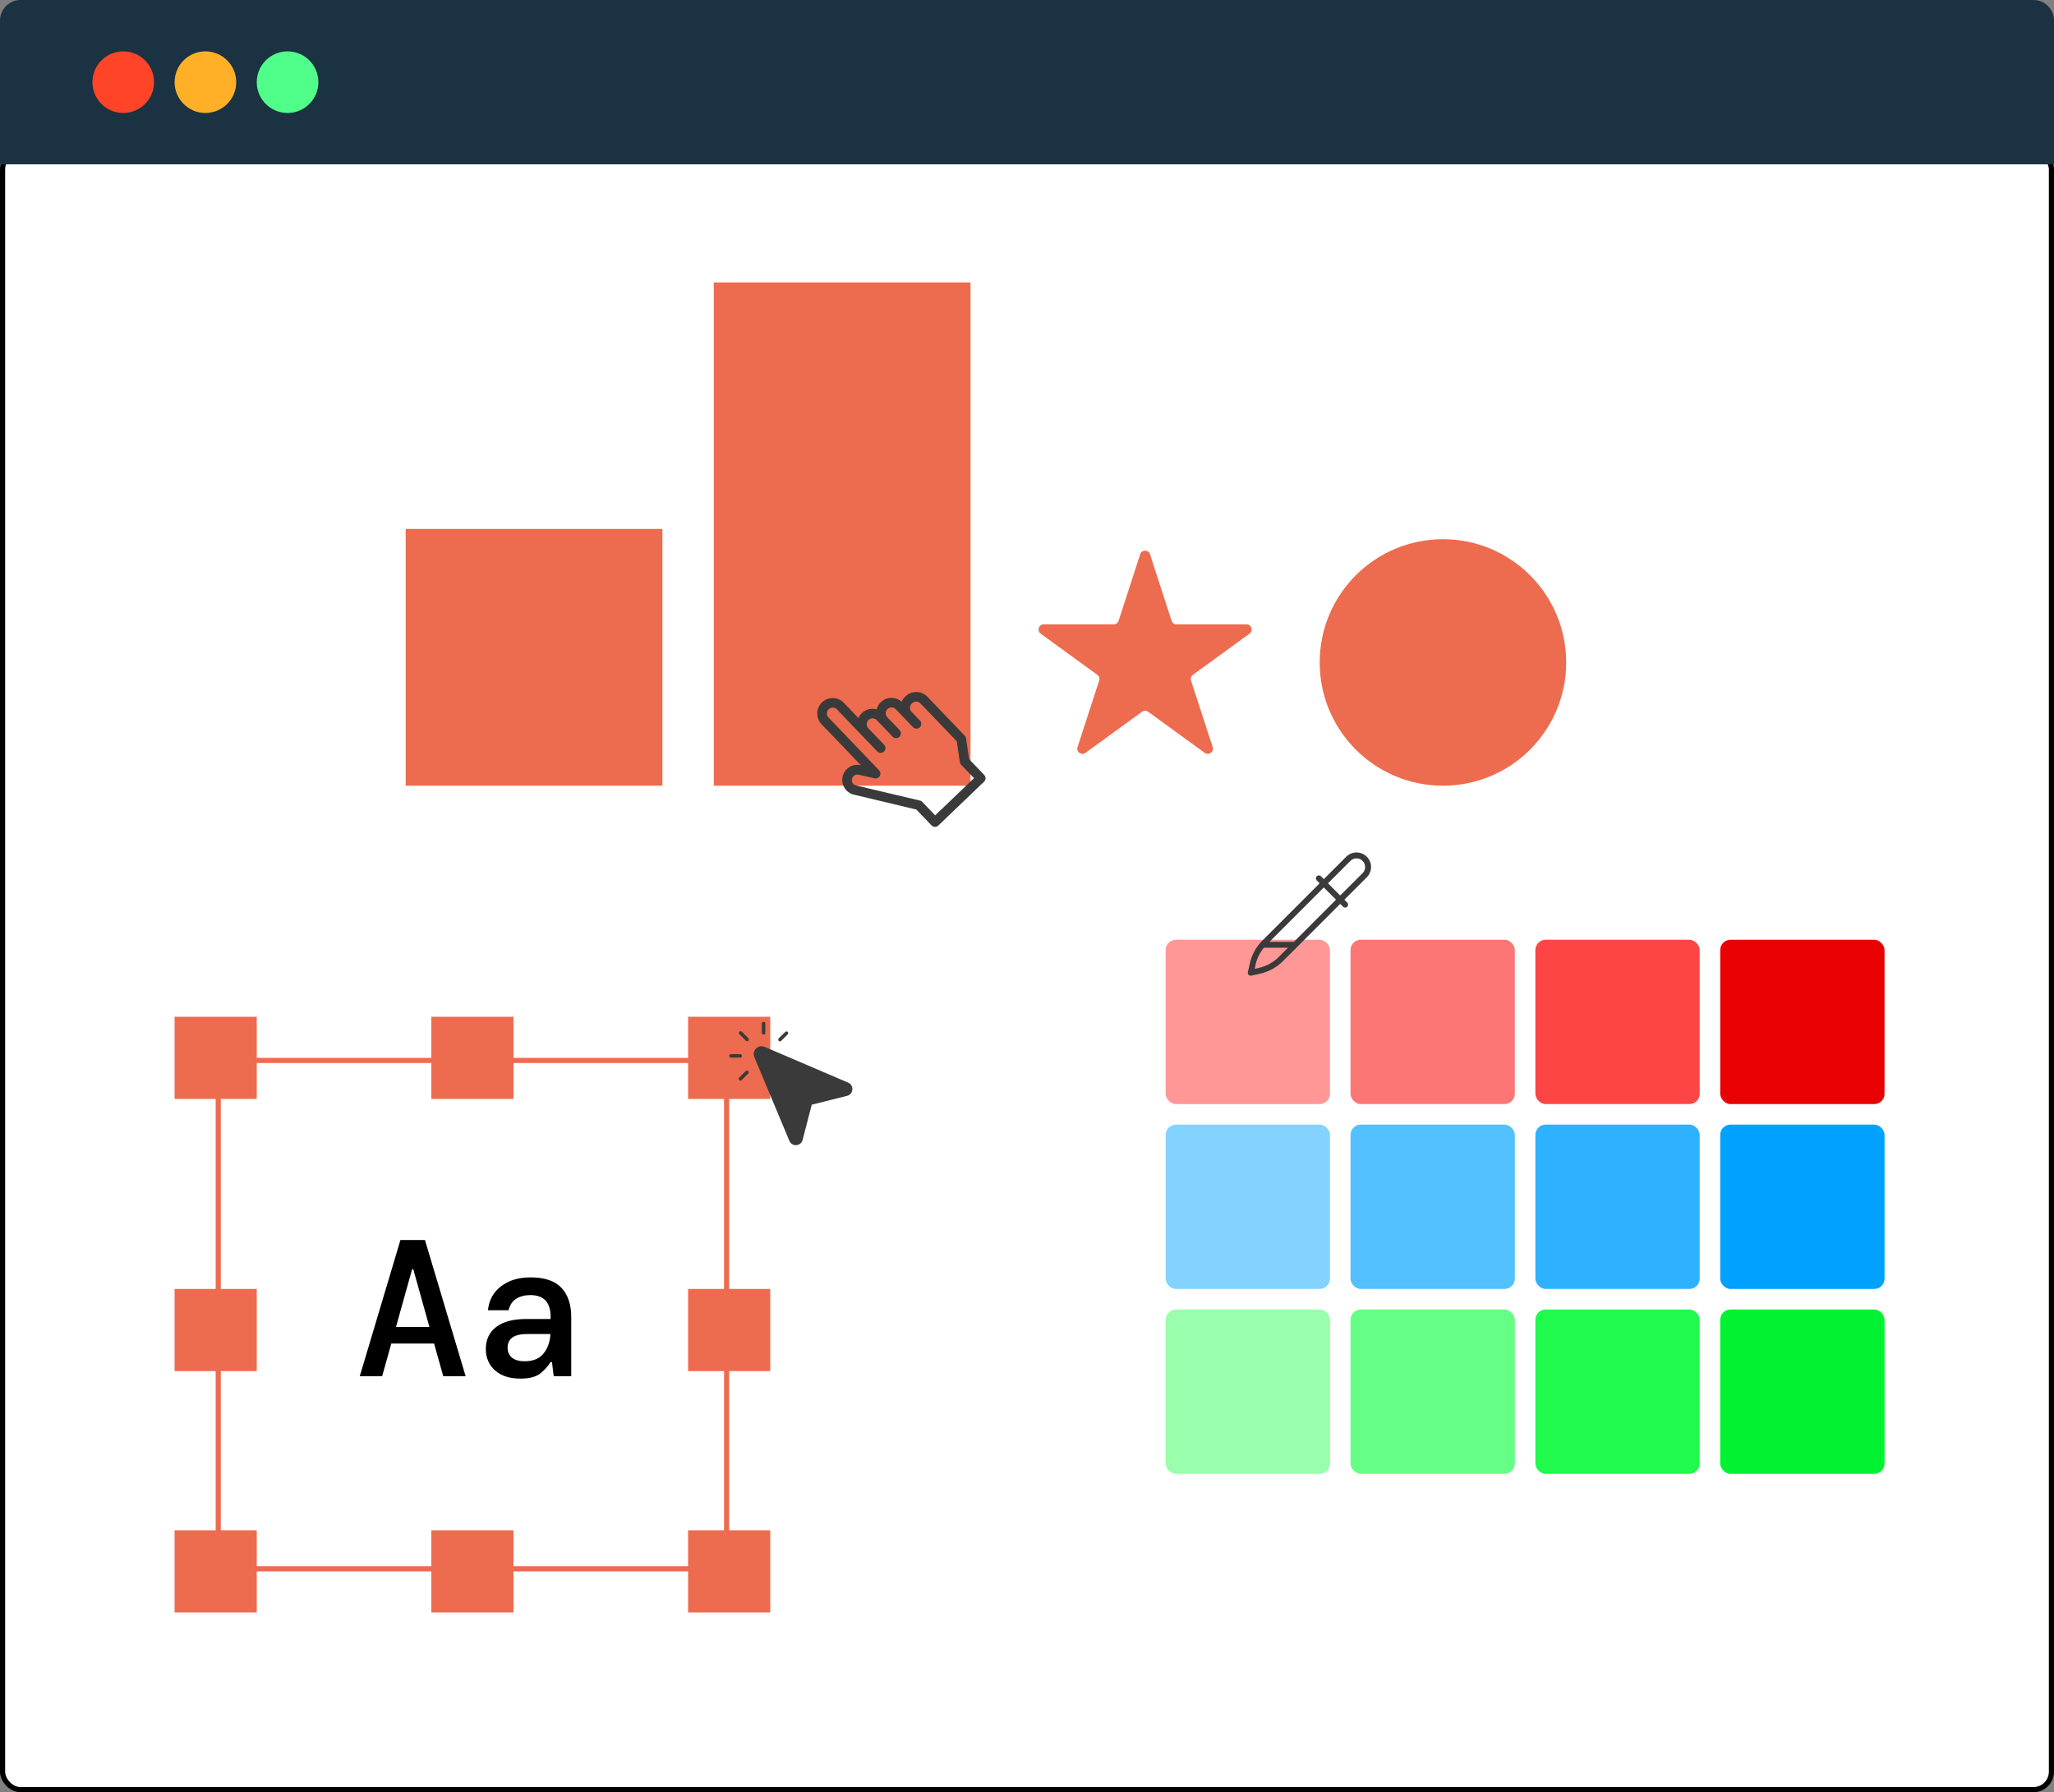 <svg width="400" height="349" viewBox="0 0 400 349" fill="none" xmlns="http://www.w3.org/2000/svg">
<rect x="0" y="0" width="400" height="349" fill="#808080" stroke="none"/>
<rect x="0.5" y="29.5" width="399" height="319" rx="3.5" fill="white" stroke="black"/>
<path d="M0 4C0 1.791 1.791 0 4 0H396C398.209 0 400 1.791 400 4V32H0V4Z" fill="#1A3242"/>
<circle cx="24" cy="16" r="6" fill="#FF4427"/>
<circle cx="40" cy="16" r="6" fill="#FFB027"/>
<circle cx="56" cy="16" r="6" fill="#50FF8A"/>
<rect x="227" y="183" width="32" height="32" rx="2" fill="#FF9797"/>
<rect x="263" y="183" width="32" height="32" rx="2" fill="#FC7676"/>
<rect x="299" y="183" width="32" height="32" rx="2" fill="#FD4545"/>
<rect x="335" y="183" width="32" height="32" rx="2" fill="#E90000"/>
<rect x="227" y="219" width="32" height="32" rx="2" fill="#84D2FF"/>
<rect x="263" y="219" width="32" height="32" rx="2" fill="#53C0FF"/>
<rect x="299" y="219" width="32" height="32" rx="2" fill="#2EB2FF"/>
<rect x="335" y="219" width="32" height="32" rx="2" fill="#00A1FF"/>
<rect x="227" y="255" width="32" height="32" rx="2" fill="#99FFAD"/>
<rect x="263" y="255" width="32" height="32" rx="2" fill="#66FF85"/>
<rect x="299" y="255" width="32" height="32" rx="2" fill="#20FA4C"/>
<rect x="335" y="255" width="32" height="32" rx="2" fill="#00F230"/>
<path d="M262.164 166.83L257.8 171.193L257.243 170.636C257.135 170.528 256.989 170.467 256.836 170.467C256.683 170.467 256.536 170.528 256.428 170.636C256.32 170.744 256.26 170.891 256.26 171.044C256.26 171.196 256.32 171.343 256.428 171.451L256.986 172.008L245.844 183.149C244.614 184.378 243.761 185.932 243.385 187.629L243.014 189.299C242.993 189.393 242.996 189.492 243.023 189.585C243.05 189.678 243.1 189.763 243.169 189.831C243.237 189.9 243.322 189.95 243.415 189.977C243.508 190.004 243.607 190.007 243.701 189.986L245.371 189.615C247.068 189.239 248.622 188.385 249.851 187.156L260.992 176.014L261.549 176.572C261.657 176.68 261.804 176.74 261.957 176.74C262.109 176.74 262.256 176.68 262.364 176.572C262.472 176.464 262.533 176.317 262.533 176.164C262.533 176.011 262.472 175.865 262.364 175.757L261.807 175.2L266.17 170.836C266.701 170.305 267 169.584 267 168.833C267 168.082 266.701 167.361 266.17 166.83C265.639 166.298 264.918 166 264.167 166C263.416 166 262.695 166.298 262.164 166.83L262.164 166.83ZM249.036 186.341C247.962 187.416 246.604 188.162 245.121 188.491L244.335 188.665L244.51 187.88C244.78 186.661 245.333 185.524 246.123 184.558H250.819L249.036 186.341ZM251.972 183.406H247.218L257.8 172.823L260.177 175.2L251.972 183.406ZM265.356 170.022L260.992 174.385L258.615 172.008L262.979 167.645C263.294 167.329 263.721 167.152 264.167 167.152C264.613 167.152 265.04 167.329 265.356 167.645C265.671 167.96 265.848 168.387 265.848 168.833C265.848 169.279 265.671 169.706 265.356 170.022Z" fill="#3A3A3A"/>
<path d="M70.061 268L77.982 241.47H82.758L90.679 268H86.32L84.539 261.633H76.201L74.42 268H70.061ZM80.256 247.155L77.111 258.411H83.629L80.484 247.155H80.256ZM101.39 268.455C99.899 268.455 98.648 268.202 97.638 267.697C96.627 267.166 95.869 266.471 95.364 265.612C94.858 264.728 94.606 263.768 94.606 262.732C94.606 260.887 95.275 259.447 96.614 258.411C97.979 257.375 99.899 256.857 102.375 256.857H107.226V256.44C107.226 253.611 105.912 252.196 103.285 252.196C102.198 252.196 101.276 252.436 100.518 252.916C99.785 253.371 99.293 254.116 99.04 255.152H95.022C95.225 253.181 96.071 251.627 97.562 250.49C99.078 249.328 100.985 248.747 103.285 248.747C106.064 248.747 108.085 249.429 109.349 250.793C110.612 252.158 111.244 254.04 111.244 256.44V268H107.833L107.492 265.233H107.226C106.67 266.118 105.976 266.876 105.142 267.507C104.308 268.139 103.057 268.455 101.39 268.455ZM102.148 265.082C103.79 265.082 105.015 264.589 105.824 263.604C106.658 262.593 107.113 261.317 107.188 259.776H102.792C101.352 259.776 100.328 260.016 99.722 260.496C99.141 260.951 98.85 261.595 98.85 262.429C98.85 263.262 99.141 263.919 99.722 264.399C100.328 264.854 101.137 265.082 102.148 265.082Z" fill="black"/>
<rect x="42.5" y="206.5" width="99" height="99" stroke="#ED6B4E"/>
<rect x="34" y="198" width="16" height="16" fill="#ED6B4E"/>
<rect x="34" y="251" width="16" height="16" fill="#ED6B4E"/>
<rect x="34" y="298" width="16" height="16" fill="#ED6B4E"/>
<rect x="84" y="198" width="16" height="16" fill="#ED6B4E"/>
<rect x="84" y="298" width="16" height="16" fill="#ED6B4E"/>
<rect x="134" y="198" width="16" height="16" fill="#ED6B4E"/>
<rect x="134" y="251" width="16" height="16" fill="#ED6B4E"/>
<rect x="134" y="298" width="16" height="16" fill="#ED6B4E"/>
<path d="M148.91 203.862L165.17 210.822C166.368 211.335 166.229 213.077 164.965 213.393L158.083 215.118L156.3 221.986C155.973 223.247 154.229 223.37 153.727 222.168L146.905 205.85C146.377 204.587 147.652 203.323 148.91 203.862ZM145.734 202.664C145.867 202.532 145.868 202.318 145.736 202.186L144.471 200.909C144.339 200.777 144.125 200.776 143.992 200.907C143.86 201.039 143.859 201.253 143.99 201.386L145.256 202.662C145.321 202.728 145.407 202.761 145.494 202.762C145.58 202.762 145.667 202.729 145.734 202.664ZM144.431 210.323L145.707 209.057C145.84 208.926 145.841 208.712 145.709 208.579C145.577 208.446 145.364 208.445 145.231 208.577L143.954 209.843C143.822 209.974 143.821 210.188 143.952 210.321C144.018 210.387 144.104 210.42 144.191 210.421C144.277 210.421 144.364 210.388 144.431 210.323ZM152.127 202.691L153.404 201.425C153.536 201.294 153.537 201.08 153.406 200.947C153.274 200.814 153.06 200.814 152.928 200.945L151.651 202.211C151.519 202.342 151.518 202.556 151.649 202.689C151.715 202.755 151.801 202.788 151.887 202.789C151.975 202.789 152.062 202.756 152.127 202.691ZM149.036 201.114L149.044 199.317C149.045 199.131 148.894 198.978 148.707 198.977C148.52 198.977 148.368 199.127 148.367 199.314L148.359 201.111C148.358 201.298 148.509 201.45 148.696 201.451C148.884 201.451 149.036 201.301 149.036 201.114ZM144.496 205.616C144.497 205.429 144.347 205.277 144.159 205.276L142.362 205.269C142.176 205.268 142.023 205.419 142.023 205.606C142.022 205.793 142.172 205.945 142.36 205.946L144.157 205.954C144.343 205.954 144.496 205.803 144.496 205.616Z" fill="#3A3A3A"/>
<rect x="79" y="153" width="50" height="50" transform="rotate(-90 79 153)" fill="#ED6B4E"/>
<rect x="189" y="153" width="50" height="98" transform="rotate(-180 189 153)" fill="#ED6B4E"/>
<path d="M222.049 107.927C222.348 107.006 223.652 107.006 223.951 107.927L228.164 120.893C228.298 121.305 228.682 121.584 229.115 121.584H242.748C243.716 121.584 244.119 122.823 243.335 123.393L232.306 131.406C231.956 131.66 231.809 132.112 231.943 132.524L236.156 145.489C236.455 146.411 235.401 147.177 234.617 146.607L223.588 138.594C223.237 138.34 222.763 138.34 222.412 138.594L211.383 146.607C210.599 147.177 209.545 146.411 209.844 145.489L214.057 132.524C214.191 132.112 214.044 131.66 213.694 131.406L202.665 123.393C201.881 122.823 202.284 121.584 203.252 121.584H216.885C217.318 121.584 217.702 121.305 217.836 120.893L222.049 107.927Z" fill="#ED6B4E"/>
<circle cx="281" cy="129" r="24" fill="#ED6B4E"/>
<path d="M176.348 135.59L176.272 135.664C175.982 135.941 175.75 136.274 175.591 136.643C175.209 136.305 174.745 136.07 174.246 135.962C173.746 135.854 173.228 135.877 172.739 136.027C172.251 136.178 171.81 136.451 171.457 136.821C171.105 137.191 170.854 137.646 170.729 138.141C170.032 137.942 169.288 138.003 168.633 138.313C167.979 138.623 167.46 139.161 167.173 139.825L164.337 136.866C163.785 136.29 163.027 135.957 162.229 135.94C161.432 135.923 160.66 136.223 160.084 136.775C159.508 137.327 159.175 138.085 159.158 138.882C159.141 139.68 159.442 140.452 159.993 141.028L167.659 149.027L167.427 148.973L167.322 148.953C166.926 148.905 166.524 148.938 166.141 149.05C165.758 149.161 165.402 149.35 165.094 149.603C164.785 149.856 164.532 150.17 164.348 150.524C164.165 150.878 164.055 151.266 164.026 151.664C163.974 152.399 164.199 153.128 164.656 153.706C165.114 154.285 165.77 154.672 166.498 154.792L178.452 157.647L181.409 160.732C181.58 160.911 181.816 161.014 182.063 161.02C182.31 161.025 182.55 160.932 182.728 160.76L191.639 152.221C191.818 152.05 191.921 151.815 191.927 151.567C191.932 151.32 191.839 151.081 191.667 150.902L188.728 147.834L188.132 143.787C188.104 143.595 188.017 143.416 187.883 143.276L180.592 135.668C180.039 135.097 179.282 134.768 178.486 134.754C177.691 134.739 176.923 135.04 176.348 135.59ZM186.325 144.356L186.921 148.403C186.948 148.595 187.035 148.774 187.169 148.914L189.679 151.533L182.12 158.776L179.61 156.158C179.486 156.029 179.328 155.939 179.154 155.897L166.897 152.996L166.813 152.981C166.542 152.941 166.296 152.8 166.124 152.586C165.953 152.371 165.868 152.1 165.888 151.827C165.899 151.685 165.938 151.546 166.002 151.419C166.067 151.292 166.155 151.179 166.264 151.087C166.372 150.994 166.497 150.924 166.633 150.88C166.768 150.836 166.911 150.819 167.053 150.831L170.306 151.556C170.502 151.602 170.708 151.584 170.892 151.504C171.077 151.424 171.231 151.287 171.331 151.112C171.431 150.938 171.472 150.736 171.448 150.536C171.424 150.336 171.336 150.15 171.197 150.004L161.35 139.728C161.14 139.509 161.026 139.216 161.033 138.914C161.039 138.611 161.166 138.323 161.384 138.114C161.603 137.904 161.896 137.79 162.198 137.797C162.501 137.803 162.789 137.93 162.998 138.148L170.836 146.327C171.007 146.506 171.242 146.609 171.49 146.614C171.737 146.619 171.976 146.526 172.155 146.355C172.334 146.184 172.437 145.949 172.442 145.701C172.448 145.454 172.354 145.214 172.183 145.036L169.097 141.815C168.888 141.597 168.774 141.304 168.78 141.001C168.787 140.699 168.913 140.411 169.132 140.201C169.35 139.992 169.643 139.878 169.946 139.884C170.248 139.891 170.536 140.017 170.746 140.236L173.831 143.456C174.003 143.635 174.238 143.738 174.485 143.743C174.733 143.749 174.972 143.655 175.151 143.484C175.329 143.313 175.433 143.078 175.438 142.83C175.443 142.583 175.35 142.344 175.179 142.165L172.803 139.686C172.594 139.467 172.48 139.174 172.486 138.872C172.492 138.569 172.619 138.281 172.837 138.072C173.056 137.862 173.349 137.748 173.652 137.755C173.954 137.761 174.242 137.888 174.451 138.106L177.804 141.605C177.975 141.784 178.211 141.887 178.458 141.892C178.705 141.898 178.945 141.804 179.123 141.633C179.302 141.462 179.405 141.227 179.411 140.979C179.416 140.732 179.323 140.492 179.152 140.314L178.42 139.55C178.42 139.55 178.42 139.55 178.39 139.519L177.52 138.612C177.311 138.394 177.198 138.102 177.204 137.8C177.211 137.498 177.337 137.211 177.555 137.002L177.631 136.929C177.849 136.72 178.141 136.606 178.443 136.613C178.745 136.619 179.032 136.745 179.241 136.963L186.325 144.356Z" fill="#3A3A3A"/>
</svg>
